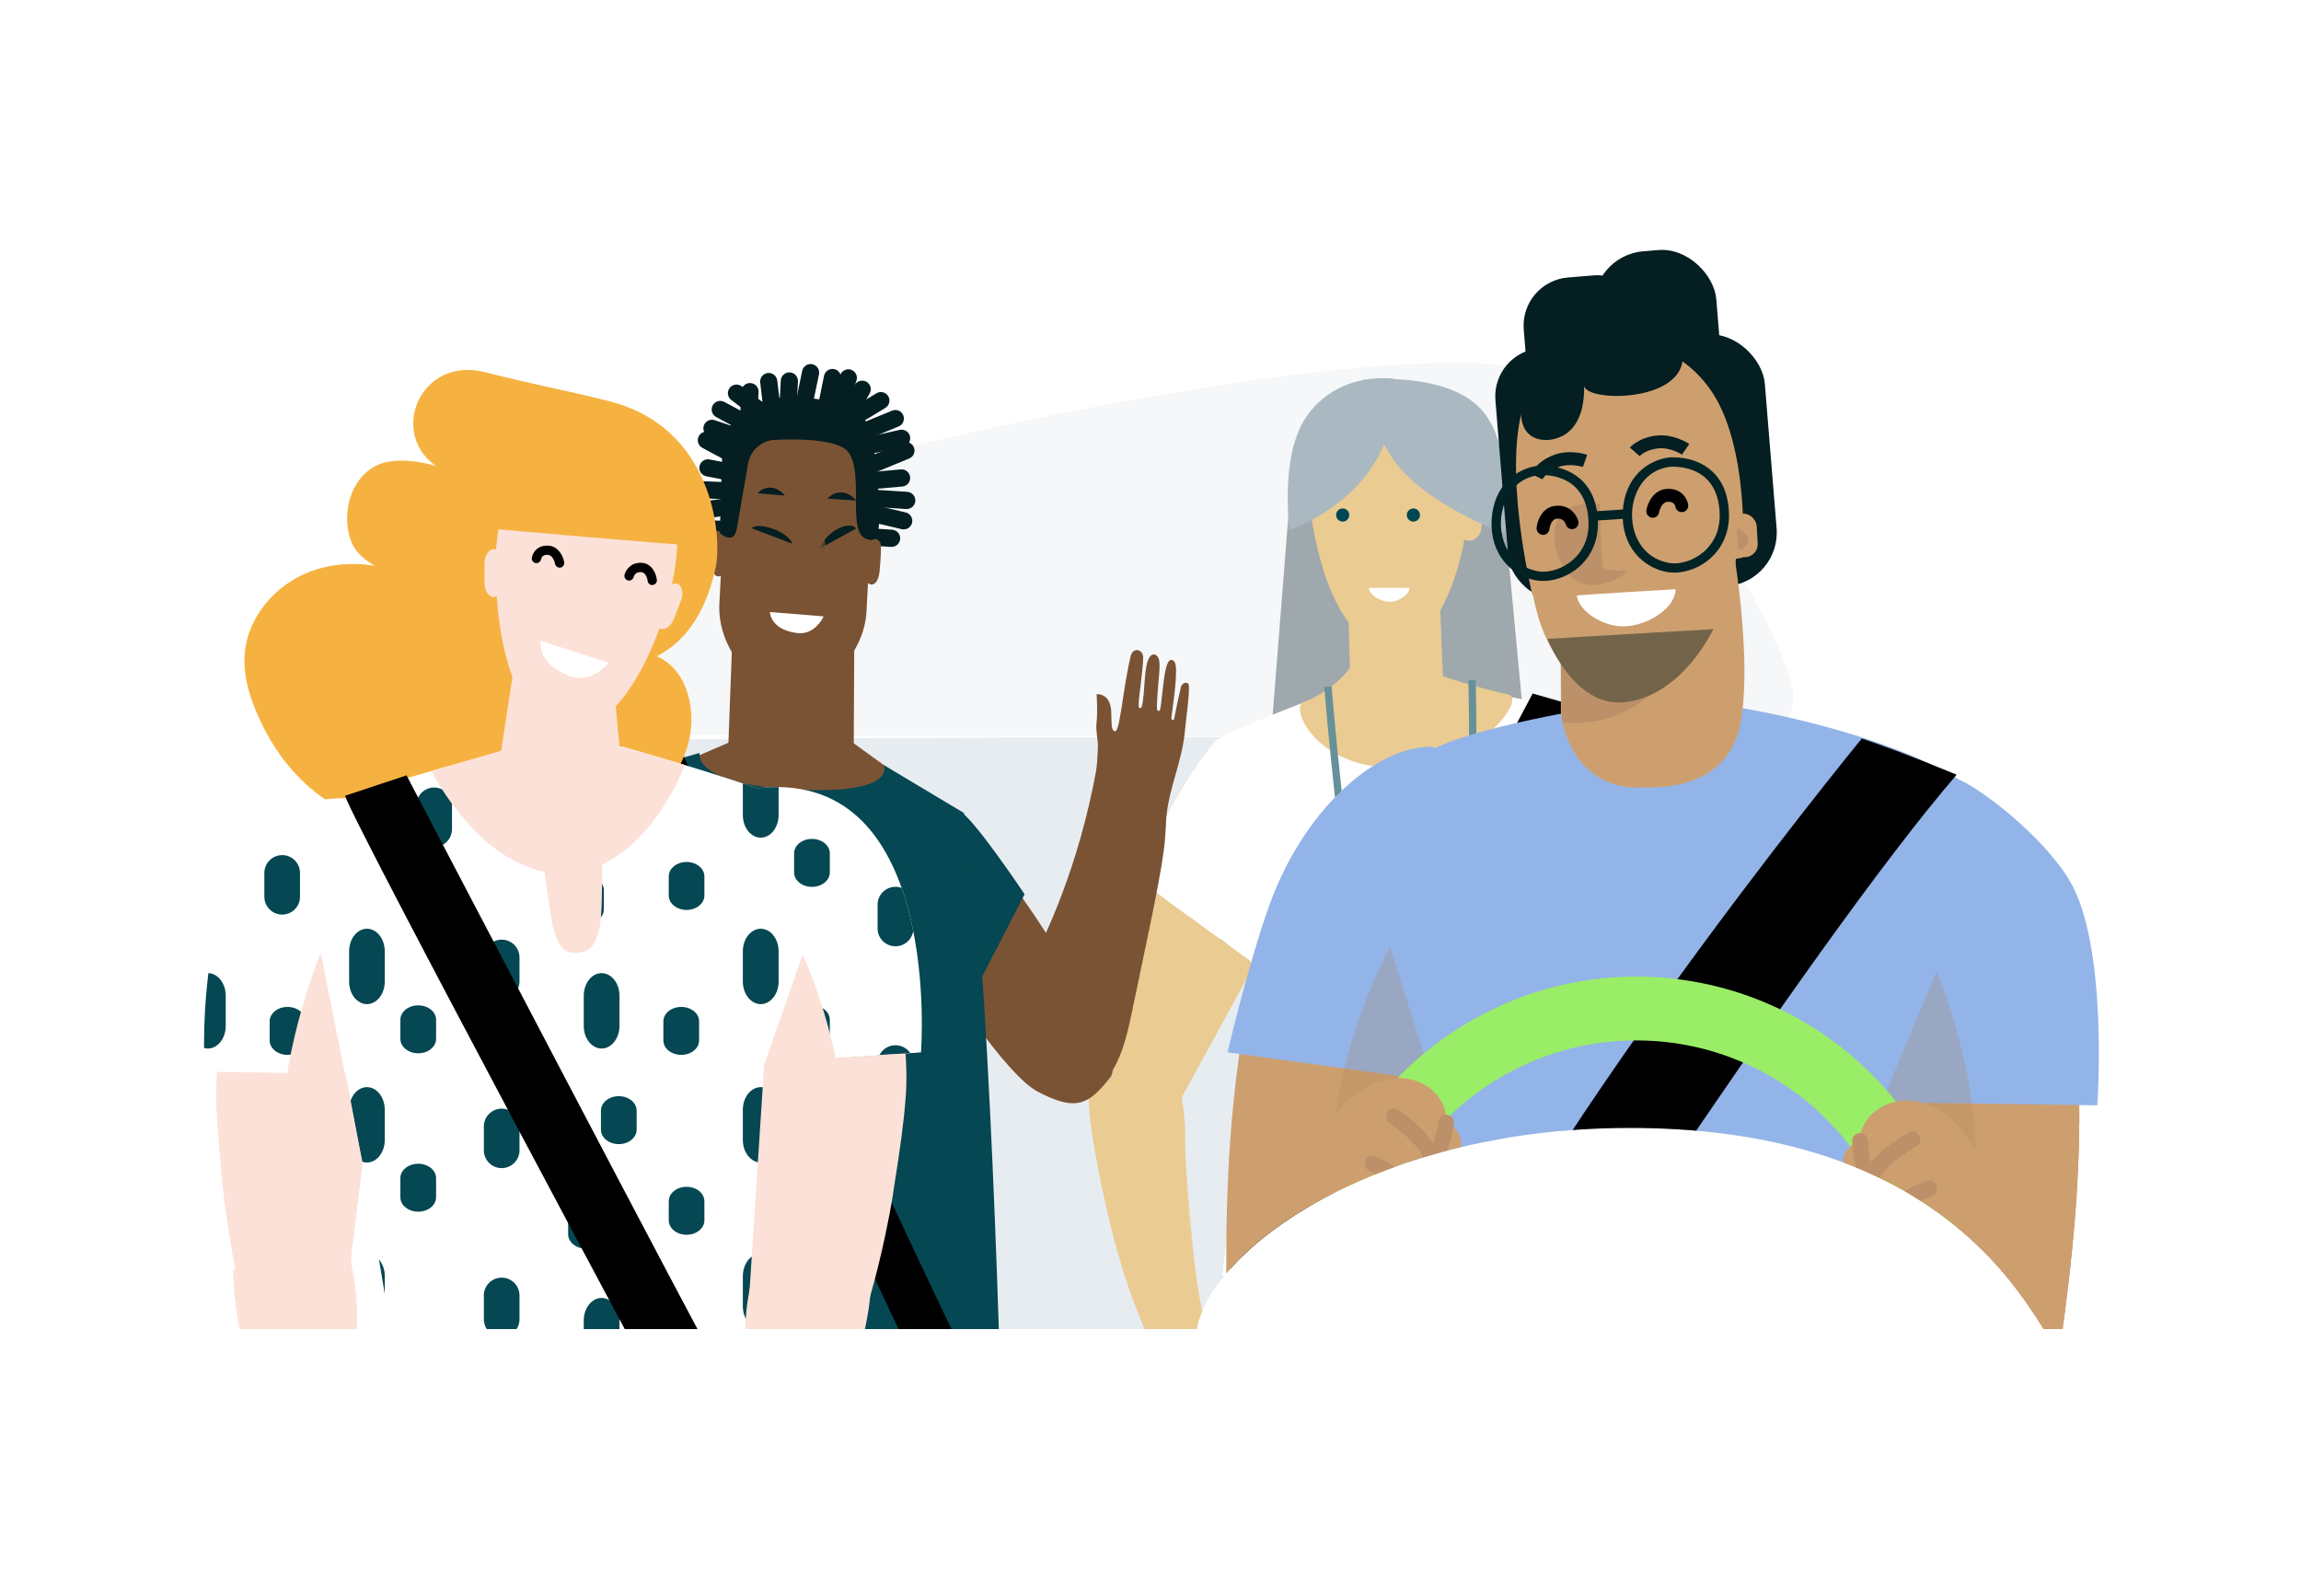 <?xml version="1.0" encoding="UTF-8"?>
<svg xmlns="http://www.w3.org/2000/svg" xmlns:xlink="http://www.w3.org/1999/xlink" viewBox="0 0 395 274">
  <defs>
    <style>
      .cls-1, .cls-2 {
        fill: none;
      }

      .cls-3 {
        opacity: .1;
      }

      .cls-3, .cls-4 {
        fill: #96abc0;
      }

      .cls-5 {
        fill: url(#Confettis_5);
      }

      .cls-6 {
        clip-path: url(#clippath);
      }

      .cls-7, .cls-8 {
        fill: #004753;
      }

      .cls-9 {
        fill: #022326;
      }

      .cls-10 {
        fill: #041e21;
      }

      .cls-11 {
        fill: #054752;
      }

      .cls-12 {
        fill: #669198;
      }

      .cls-13, .cls-14 {
        fill: #f6b241;
      }

      .cls-15, .cls-16 {
        fill: #fce1d8;
      }

      .cls-17 {
        fill: #fff;
      }

      .cls-18, .cls-19 {
        fill: #eacb92;
      }

      .cls-20 {
        fill: #9ea8ad;
      }

      .cls-21 {
        fill: #736449;
      }

      .cls-22, .cls-23, .cls-24 {
        fill: #af865e;
      }

      .cls-25 {
        fill: #bc9068;
      }

      .cls-26 {
        fill: #aab8c1;
      }

      .cls-27 {
        fill: #cd9f6f;
      }

      .cls-28 {
        fill: #162d38;
      }

      .cls-29 {
        fill: #9aed66;
      }

      .cls-30 {
        fill: #93b4e8;
      }

      .cls-31 {
        fill: #7a5334;
      }

      .cls-32 {
        fill: #547b7f;
      }

      .cls-2 {
        stroke: #669198;
        stroke-miterlimit: 10;
        stroke-width: 1.26px;
      }

      .cls-16, .cls-14, .cls-33, .cls-23, .cls-24, .cls-19, .cls-8, .cls-34, .cls-35, .cls-36 {
        mix-blend-mode: multiply;
      }

      .cls-37 {
        clip-path: url(#clippath-1);
      }

      .cls-38 {
        clip-path: url(#clippath-4);
      }

      .cls-39 {
        clip-path: url(#clippath-3);
      }

      .cls-40 {
        clip-path: url(#clippath-2);
      }

      .cls-41 {
        clip-path: url(#clippath-7);
      }

      .cls-42 {
        clip-path: url(#clippath-8);
      }

      .cls-43 {
        clip-path: url(#clippath-6);
      }

      .cls-44 {
        clip-path: url(#clippath-5);
      }

      .cls-45 {
        clip-path: url(#clippath-9);
      }

      .cls-23 {
        opacity: .27;
      }

      .cls-24 {
        opacity: .4;
      }

      .cls-19, .cls-36 {
        opacity: .67;
      }

      .cls-8 {
        opacity: .5;
      }

      .cls-46 {
        fill: #7d3561;
      }

      .cls-46, .cls-47, .cls-34 {
        opacity: .2;
      }

      .cls-47 {
        fill: #8f405f;
      }

      .cls-48 {
        opacity: .3;
      }

      .cls-49 {
        opacity: .23;
      }

      .cls-50 {
        isolation: isolate;
      }

      .cls-35 {
        opacity: .65;
      }
    </style>
    <clipPath id="clippath">
      <path class="cls-1" d="m32.74,32.45v195.7h172.7c2.76-14.43,32.67-35.73,78.23-34.48,45.83,1.27,61.04,24.81,67.16,34.48l11.43-.18V32.45H32.74Z"/>
    </clipPath>
    <clipPath id="clippath-1">
      <path class="cls-1" d="m211.23,232.34c-2.44-12.91,1.34-27.81,1.88-29.53,0,0,75.39,2.51,74.13,23.25-.06,1.03-4.31,19.51-8.17,20.73-10.09,3.19-51.29,2.52-51.3,2.51-7.75-.62-14.87-8.06-16.55-16.96Z"/>
    </clipPath>
    <pattern id="Confettis_5" data-name="Confettis 5" x="0" y="0" width="50.86" height="47.05" patternTransform="translate(-2157.44 -1660.13) scale(.82)" patternUnits="userSpaceOnUse" viewBox="0 0 50.86 47.05">
      <g>
        <rect class="cls-1" width="50.86" height="47.05"/>
        <rect class="cls-17" x="50.84" y="46.81" width="50.9" height="47.52"/>
        <rect class="cls-17" x="-.02" y="46.81" width="50.9" height="47.52"/>
        <rect class="cls-17" x="-50.88" y="46.81" width="50.9" height="47.52"/>
        <rect class="cls-17" x="50.84" y="-.23" width="50.9" height="47.52"/>
        <g>
          <rect class="cls-17" x="-.02" y="-.23" width="50.9" height="47.52"/>
          <g>
            <polygon class="cls-11" points="12.91 4.84 11.11 4.84 11.09 .19 12.9 .19 12.91 4.84"/>
            <polygon class="cls-11" points="20.4 6.97 18.93 8.02 16.24 4.2 17.72 3.16 20.4 6.97"/>
            <polygon class="cls-11" points="13.66 14.59 13.32 12.82 17.88 11.92 18.23 13.69 13.66 14.59"/>
            <polygon class="cls-11" points="22.65 13.39 21.27 12.22 24.27 8.66 25.64 9.82 22.65 13.39"/>
            <polygon class="cls-11" points="26.99 19.85 25.2 19.68 25.6 15.05 27.4 15.21 26.99 19.85"/>
            <polygon class="cls-11" points="16.94 21.31 17.81 19.74 21.89 22 21 23.58 16.94 21.31"/>
          </g>
          <g>
            <polygon class="cls-11" points="4.17 7 2.69 8.03 .01 4.22 1.49 3.19 4.17 7"/>
            <polygon class="cls-11" points="6.42 13.41 5.04 12.25 8.04 8.68 9.43 9.85 6.42 13.41"/>
            <polygon class="cls-11" points="10.76 19.87 8.97 19.71 9.38 15.07 11.18 15.23 10.76 19.87"/>
            <polygon class="cls-11" points=".71 21.34 1.58 19.77 5.65 22.02 4.78 23.6 .71 21.34"/>
          </g>
          <g>
            <polygon class="cls-11" points="29.74 4.82 27.93 4.82 27.93 .17 29.73 .16 29.74 4.82"/>
            <polygon class="cls-11" points="37.22 6.95 35.74 7.99 33.07 4.17 34.54 3.14 37.22 6.95"/>
            <polygon class="cls-11" points="30.49 14.57 30.14 12.8 34.71 11.89 35.06 13.66 30.49 14.57"/>
            <polygon class="cls-11" points="39.48 13.37 38.1 12.2 41.09 8.64 42.48 9.8 39.48 13.37"/>
            <polygon class="cls-11" points="43.82 19.82 42.02 19.67 42.43 15.02 44.22 15.18 43.82 19.82"/>
            <polygon class="cls-11" points="33.76 21.29 34.64 19.71 38.71 21.98 37.83 23.55 33.76 21.29"/>
          </g>
          <g>
            <polygon class="cls-11" points="45.51 4.8 43.71 4.8 43.7 .14 45.5 .14 45.51 4.8"/>
            <polygon class="cls-11" points="46.27 14.54 45.92 12.77 50.49 11.87 50.84 13.65 46.27 14.54"/>
          </g>
          <g>
            <polygon class="cls-11" points="12.95 28.43 11.14 28.44 11.13 23.78 12.94 23.78 12.95 28.43"/>
            <polygon class="cls-11" points="20.43 30.56 18.96 31.6 16.28 27.79 17.75 26.75 20.43 30.56"/>
            <polygon class="cls-11" points="13.7 38.18 13.35 36.4 17.92 35.5 18.27 37.27 13.7 38.18"/>
            <polygon class="cls-11" points="22.68 36.97 21.3 35.81 24.31 32.25 25.68 33.41 22.68 36.97"/>
            <polygon class="cls-11" points="27.03 43.44 25.23 43.27 25.64 38.64 27.44 38.8 27.03 43.44"/>
            <polygon class="cls-11" points="16.97 44.91 17.84 43.33 21.91 45.59 21.05 47.16 16.97 44.91"/>
          </g>
          <g>
            <polygon class="cls-11" points="4.2 30.58 2.73 31.62 .04 27.82 1.53 26.78 4.2 30.58"/>
            <polygon class="cls-11" points="6.46 37 5.08 35.83 8.08 32.27 9.46 33.44 6.46 37"/>
            <polygon class="cls-11" points="10.8 43.46 9 43.3 9.41 38.66 11.21 38.82 10.8 43.46"/>
            <polygon class="cls-11" points=".74 44.93 1.62 43.35 5.69 45.62 4.81 47.19 .74 44.93"/>
          </g>
          <g>
            <polygon class="cls-11" points="29.77 28.41 27.97 28.41 27.96 23.75 29.77 23.75 29.77 28.41"/>
            <polygon class="cls-11" points="37.26 30.54 35.79 31.58 33.1 27.77 34.58 26.73 37.26 30.54"/>
            <polygon class="cls-11" points="30.53 38.15 30.18 36.39 34.75 35.48 35.1 37.25 30.53 38.15"/>
            <polygon class="cls-11" points="39.51 36.95 38.13 35.79 41.13 32.23 42.51 33.39 39.51 36.95"/>
            <polygon class="cls-11" points="43.85 43.41 42.06 43.25 42.47 38.61 44.27 38.77 43.85 43.41"/>
            <polygon class="cls-11" points="33.79 44.88 34.67 43.31 38.74 45.56 37.87 47.14 33.79 44.88"/>
          </g>
          <g>
            <polygon class="cls-11" points="45.54 28.39 43.75 28.39 43.74 23.73 45.54 23.73 45.54 28.39"/>
            <polygon class="cls-11" points="46.31 38.13 45.95 36.36 50.53 35.46 50.87 37.23 46.31 38.13"/>
          </g>
        </g>
        <g>
          <rect class="cls-17" x="-50.88" y="-.23" width="50.9" height="47.52"/>
          <polygon class="cls-11" points="-4.55 38.13 -4.91 36.36 -.33 35.46 .01 37.23 -4.55 38.13"/>
        </g>
        <rect class="cls-17" x="50.84" y="-47.28" width="50.9" height="47.52"/>
        <g>
          <rect class="cls-17" x="-.02" y="-47.28" width="50.9" height="47.52"/>
          <polygon class="cls-11" points="16.97 -2.13 17.84 -3.72 21.91 -1.46 21.05 .12 16.97 -2.13"/>
          <polygon class="cls-11" points=".74 -2.12 1.62 -3.69 5.69 -1.43 4.81 .14 .74 -2.12"/>
          <polygon class="cls-11" points="33.79 -2.16 34.67 -3.74 38.74 -1.48 37.87 .1 33.79 -2.16"/>
        </g>
        <rect class="cls-17" x="-50.88" y="-47.28" width="50.9" height="47.52"/>
      </g>
    </pattern>
    <clipPath id="clippath-2">
      <path class="cls-1" d="m264.05,245.3c.27-2.17.58-4.17-.26-10.76-.07-.68-.19-1.36-.38-2.04-1.78-6.27-8.3-9.92-14.57-8.14-5.69,1.61-8.48,6.54-9.97,16.15s-1.87,26.78,1.08,35.54c4.09,12.14,10.21,49.99,10.23,51.16l9.06-.73s4.29-76.93,4.81-81.18Z"/>
    </clipPath>
    <clipPath id="clippath-3">
      <rect class="cls-1" x="124.09" y="108.4" width="24.03" height="21.53" transform="translate(10.03 248.9) rotate(-87.02)"/>
    </clipPath>
    <clipPath id="clippath-4">
      <rect class="cls-1" x="130.22" y="92.38" width="16.77" height="6.9" transform="translate(35.7 229.27) rotate(-87.02)"/>
    </clipPath>
    <clipPath id="clippath-5">
      <rect class="cls-1" x="122.2" y="94.31" width="2.82" height="1.29" transform="translate(22.36 213.46) rotate(-87.02)"/>
    </clipPath>
    <clipPath id="clippath-6">
      <rect class="cls-1" x="147.96" y="95.63" width="3.78" height="1.23" transform="translate(45.96 240.9) rotate(-87.02)"/>
    </clipPath>
    <clipPath id="clippath-7">
      <rect class="cls-1" x="135.94" y="111.42" width="1.16" height="4.16" transform="translate(16.09 243.95) rotate(-87.02)"/>
    </clipPath>
    <clipPath id="clippath-8">
      <path class="cls-1" d="m35.14,183.96l24.19.4s2.51,13.1,5.04,27.76c2.07,11.98,4.17,25.69,4.73,28.35l28.94-.32h.73s0-.01,0-.01l29.66-1.51c1.2-7.44,2.48-35.86,4.85-56.19l24.82-1.79s3.81-48.25-27.33-45.42c-.18.02-.34.08-.5.19-9.93-3.44-23.39-7.25-23.39-7.25,0,0-5.91-.53-10.58-.39-2.35.04-8.9.88-8.9.88,0,0-.4.11-1.12.3-4.05,1.07-18.1,4.85-27.12,8.08-27.27-.58-24.01,46.93-24.01,46.93Z"/>
    </clipPath>
    <clipPath id="clippath-9">
      <path class="cls-1" d="m32.74-322.32V-126.61h172.7c2.76-14.43,32.67-35.73,78.23-34.48,45.83,1.27,61.04,24.81,67.16,34.48l11.43-.18v-195.52H32.74Z"/>
    </clipPath>
  </defs>
  <g class="cls-50">
    <g id="Layer_4" data-name="Layer 4">
      <g class="cls-6">
        <g>
          <g>
            <path class="cls-3" d="m107.94,126.19c-4.14,0-7.37-3.61-6.9-7.72,1.15-9.96,6.39-26.87,28.05-34.16,33.72-11.34,115.04-26.94,133.85-20.53,15.78,5.38,40.57,36.59,44.76,54.34,1.02,4.34-2.35,8.47-6.81,8.46l-192.96-.4Z"/>
            <g class="cls-49">
              <path class="cls-4" d="m336.5,146.47c-.62-8.17-8.1-18.14-17.63-19.33-8.26-1.03-217.45-.67-224.74.24-9.54,1.19-18.36,11.16-18.98,19.33-1.77,23.31-2.66,76.85-2.66,86.31l266.66-.24c0-9.46-.88-63.01-2.66-86.31Z"/>
            </g>
          </g>
          <g>
            <polygon class="cls-20" points="221.28 87.21 216.26 150.67 264 149.41 257.72 82.82 239.86 66.97 221.28 87.21"/>
            <g>
              <g class="cls-34">
                <path class="cls-46" d="m204.75,227.28c.52,2.61,2.06,4.98,4.61,6.18.32.84.75,1.85.85,2.07.35.73,1.17,1.71,1.48,2.64.5,1.41,1.25,2.73,1.65,3.49-1,.48-2.06.15-2.8-1.35-.62-1.11-.99-2.21-1.53-2.05-.31.14-.06,1.09.54,3.17.52,1.68,1.33,4.3,1.84,6.59.38,1.42-1.03,1.67-1.5.78-.8-1.58-1.87-5.54-2.32-6.21-.15-.25-.39-.09-.38.11.28,1.96,3,6.46,1.46,7.02-.22.02-.41-.02-.6-.14-.27-.19-.51-.58-.79-1.21-.05-.17-.13-.33-.19-.49-.69-1.78-1.33-3.56-1.79-4.45-.09-.25-.38-.33-.44-.1-.09.13.34,1.25.77,2.52.63,1.79,1.36,3.96.74,4.2-.63.26-1.08-.66-1.59-1.9-.89-2.11-1.69-5.08-1.84-5.18-.15-.06-.39-.05-.3.18.19.77.7,2.78,1,4.16.14.71-.48,1.13-.82.79-.7-1.27-1.51-3.98-2.22-5.9-1.3-3.56-1.33-7.38-2.49-10.75-.19-.63-.4-1.06-.71-1.8,2.47-.46,4.96-1.3,7.36-2.36Z"/>
              </g>
              <path class="cls-12" d="m211.23,232.34c-2.44-12.91,1.34-27.81,1.88-29.53,0,0,51.69,5.21,54.03,7.54,5.03-.63,23.87-3.77,22.62,16.96-.06,1.03-6.82,18.25-10.68,19.48-10.09,3.19-51.29,2.52-51.3,2.51-7.75-.62-14.87-8.06-16.55-16.96Z"/>
              <g class="cls-37">
                <path class="cls-32" d="m205.83,221.34c6.03,11.63,6.03,17.28,20.48,17.28s5.65-14.45,25.76-14.45c16.35,0,15.71,25.13,15.71,25.13l-57.24.81-4.7-28.77Z"/>
              </g>
              <path class="cls-8" d="m257.65,165.7l-28.92,1.1c-4.26.11-6.79-1.43-9.65-4-.33-.29-2.38,22.44,50.32,13.35.28-.05,2.7-19.84,2.7-19.84,0,0-2.54,9.44-14.45,9.39Z"/>
              <path class="cls-18" d="m258.98,140.62l27.01,36.44c.05.04,10.47-5.74,11.23-6.1.04-.1-2.06-5.13-5.58-12.01-.02,0-.02-.04-.04-.05-5.53-10.79-10.58-22.85-20.07-30.84-.88-.78-9.89,10.39-12.57,12.57Z"/>
              <g>
                <path class="cls-18" d="m226.22,145.58l-24.52,44.95s-13.88-5.02-14.7-5.25c-.06-.1,1.13-5.41,3.4-12.8.01,0,0-.04.03-.05,3.56-11.59,9.71-28.2,17.65-37.73.73-.93,15.12,9.2,18.13,10.88Z"/>
                <path class="cls-22" d="m221.24,131.07c-5.3-2.4-11.55-.05-13.95,5.26-2.4,5.3-.05,11.55,5.26,13.95,5.3,2.4,11.55.05,13.95-5.26,2.4-5.31.05-11.56-5.26-13.95Z"/>
                <path class="cls-18" d="m193.18,179.67c-4.24.81-7.03,4.9-6.23,9.14.8,4.24,4.89,7.02,9.13,6.21,4.25-.81,7.04-4.9,6.23-9.14-.8-4.24-4.89-7.02-9.14-6.22Z"/>
                <path class="cls-18" d="m187.59,195.42c2.74,16.46,6.18,26.12,7.78,29.99.52,1.38.81,1.87,1.07,2.72,1.16,3.36,1.2,7.19,2.49,10.75.71,1.92,1.52,4.63,2.22,5.9.34.34.97-.08.82-.79-.31-1.38-.81-3.39-1-4.16-.08-.23.16-.24.3-.18.14.11.95,3.07,1.84,5.18.51,1.25.96,2.16,1.59,1.9.62-.24-.11-2.41-.74-4.2-.43-1.27-.86-2.39-.77-2.52.06-.23.35-.16.44.1.46.89,1.1,2.68,1.79,4.45.07.17.14.33.19.49.29.64.52,1.03.79,1.21.19.12.37.15.6.14,1.54-.56-1.18-5.07-1.46-7.02-.02-.2.23-.36.38-.11.45.67,1.52,4.63,2.32,6.21.47.89,1.88.64,1.5-.78-.51-2.29-1.33-4.91-1.84-6.59-.6-2.08-.86-3.02-.54-3.17.54-.17.92.94,1.53,2.05.74,1.5,1.79,1.83,2.8,1.35-.41-.76-1.15-2.08-1.65-3.49-.31-.92-1.13-1.91-1.48-2.64-.15-.31-1.01-2.37-1.19-3.03-3.48-12.73-4.03-31.45-3.96-34.45.1-4.46-1.08-8.62-1.08-8.62l-15.47,2.05c.08,1.98.14,3.61.74,7.26Z"/>
              </g>
              <path class="cls-19" d="m203.39,192.58c.08,1.17.03,4.22.12,6.07.12,2.32,1.57,20.72,2.84,27.74-3.29-5.97-10.38-23.82-8.04-38.21.03-.18-.03.16,0,0,.13-.81.07-.55.24-1.35,4.19-19.39,16.95-38.72,16.95-38.72l.78,15.78-13.67,24.35.78,4.34Z"/>
              <path class="cls-5" d="m279.84,132.75c-3.87-5.72-7.35-8.87-8.36-9.27-.01-.02-.03-.04-.04-.05-4.85-2.7-23.78-6.42-23.78-6.42,0,0-5.08-.39-6.89-.33l.04.89c-2.26-.03-8.59-.16-8.59-.16,0,0-18.74,6.88-23.52,9.71,0,0,0,0,0,0,0,0-9.01,10.64-12.86,24.21l18.84,13.62c3.06,16.93-5.32,42.86-5.32,64.23,69.74-32.04,76.65-14.45,76.65-14.45-8.8-18.85-19.48-30.16-13.67-54.87l16.81-9.84s-4.4-10.05-9.29-17.29Z"/>
              <path class="cls-17" d="m279.84,132.75c-3.87-5.72-7.35-8.87-8.36-9.27-.01-.02-.03-.04-.04-.05-4.85-2.7-23.78-6.42-23.78-6.42,0,0-5.08-.39-6.89-.33l.04.89c-2.26-.03-8.59-.16-8.59-.16,0,0-18.74,6.88-23.52,9.71,0,0,0,0,0,0,0,0-9.01,10.64-12.86,24.21l18.84,13.62c3.06,16.93-5.32,42.86-5.32,64.23,69.74-32.04,76.65-14.45,76.65-14.45-8.8-18.85-19.48-30.16-13.67-54.87l16.81-9.84s-4.4-10.05-9.29-17.29Z"/>
              <path class="cls-18" d="m247.12,102.53l-15.75.4.36,11.45c.02.88-4.15,4.87-7.92,6.12-2.46.82,1.88,11.31,15.71,11.31s22.6-11.87,19.48-12.57c-5.65-1.26-11.31-3.14-11.31-3.14l-.55-13.58Z"/>
              <path d="m270.6,121.2l-7.5-2.15s-50.17,94.8-51.68,96.97c-.32.46-1.3,13.74-1.3,13.74l6.35-.96s52.81-103.19,54.12-107.6Z"/>
              <path class="cls-2" d="m227.96,117.87s6.07,76.68,15.94,75.52c10.68-1.26,8.8-76.65,8.8-76.65"/>
              <path class="cls-19" d="m231.72,103.87c.34.1,3.33,13.97,15.96,12.39l-.59-13.56-15.38,1.18Z"/>
              <g>
                <path class="cls-12" d="m291.81,263.3c.21-13.25-2.05-39.13-2.05-39.13l-25.95,1.27s.36,8.74,7.23,42.05c3.93,19.04,8.51,42.2,11.36,50.57l9.94-1.87c-1.65-17.49-.87-31.52-.53-52.88Z"/>
                <path class="cls-12" d="m289.73,224.12c-.37,7.23-6.41,12.76-13.46,12.39-7.06-.38-12.49-6.54-12.12-13.77.38-7.22,6.41-12.77,13.46-12.39,7.06.38,12.48,6.54,12.11,13.76Z"/>
              </g>
              <rect class="cls-29" x="226.31" y="142.5" width="14.88" height="27.59" rx="1.26" ry="1.26"/>
              <g>
                <path class="cls-12" d="m264.05,245.3c.58-6.05-.72-9.98-1.3-12.96-1.26-6.4-7.63-9.76-13.9-7.98-5.69,1.61-8.48,6.54-9.97,16.15s-1.87,26.78,1.08,35.54c4.09,12.14,10.21,49.99,10.23,51.16l9.06-.73s4.4-76.92,4.81-81.18Z"/>
                <g class="cls-40">
                  <path class="cls-32" d="m242.01,229.2c-.63.63,4.4-5.65,14.45-1.26,8.38,3.67,7.54,27.64,7.54,27.64l10.05-10.05,3.14-24.5-23.25-2.51-13.82,1.88,1.88,8.8Z"/>
                </g>
              </g>
              <path class="cls-18" d="m295.09,167.51c3.21,2.88,3.49,7.82.61,11.03-2.88,3.21-7.82,3.49-11.03.61-3.22-2.88-3.49-7.81-.61-11.03,2.88-3.22,7.82-3.49,11.04-.61Z"/>
              <path class="cls-18" d="m290.11,165.07s-4.14-1.26-8.6-1.23c6.67-.04-14.92,1.12-34.38-4.54-.66-.19-2.7-1.09-3.01-1.24-.72-.36-1.7-1.2-2.61-1.52-1.4-.53-2.71-1.29-3.46-1.72-.49.99-.18,2.05,1.31,2.82,1.1.63,2.2,1.03,2.03,1.56-.15.31-1.09.04-3.16-.6-1.68-.54-4.28-1.41-6.56-1.95-1.42-.41-1.69,1-.81,1.48,1.57.82,5.51,1.97,6.17,2.43.25.15.08.39-.11.37-1.95-.31-6.42-3.11-7-1.58-.02.22,0,.41.13.6.18.27.57.52,1.2.81.16.06.33.14.49.21,1.76.72,3.54,1.39,4.43,1.86.25.1.32.38.09.44-.13.09-1.25-.36-2.51-.81-1.79-.66-3.94-1.42-4.19-.8-.27.62.63,1.09,1.88,1.62,2.1.92,5.04,1.77,5.15,1.92.06.15.04.39-.18.3-.77-.21-2.77-.75-4.14-1.08-.7-.16-1.13.46-.8.81,1.26.73,3.96,1.58,5.87,2.32,3.54,1.36,7.36,1.45,10.71,2.67.84.28,1.33.57,2.7,1.12,3.84,1.67,13.44,5.26,29.86,8.28,3.64.67,5.95,1.09,7.92,1.2"/>
            </g>
            <g>
              <path class="cls-18" d="m225,88.12c1.76,11.8,6.15,22.86,13.85,23.02,7.06.14,12.08-11.47,13.23-23.35,1.49-15.35-5.23-20.13-13.75-20.13-8.53,0-15.43,6.35-13.32,20.46Z"/>
              <path class="cls-18" d="m252.1,86.04s1.4-1.27,2.17.39c.2.43.23,1.14.08,3.88-.14,2.45-2.31,3.04-3.28,2.06-.03-.03,1.04-6.32,1.04-6.32Z"/>
              <g class="cls-33">
                <circle class="cls-7" cx="242.63" cy="88.41" r="1.13"/>
              </g>
              <g class="cls-33">
                <circle class="cls-7" cx="230.49" cy="88.41" r="1.13"/>
              </g>
              <g class="cls-36">
                <path class="cls-18" d="m234.46,96.54c2.51,1.88,4.43.02,4.43.02l-2.96-1.27c.05-.25.37-7.93.41-7.87l-1.87,9.12Z"/>
              </g>
              <path class="cls-19" d="m251.7,87.82s.04.09.09.07.07-.07.1-.11c.16-.21.52-.17.7.02s.24.47.3.73c.09.48.19.99.02,1.46-.16.46-.68.84-1.14.66"/>
              <path class="cls-17" d="m241.96,100.91c-1.03-.03-6.98,0-6.98,0,.13,1.27,1.91,2.34,3.58,2.39,1.56.05,3.36-1.24,3.4-2.39Z"/>
              <path class="cls-26" d="m221.28,90.98s9.2-2.97,14.36-11.01c5.15-8.04,3.83-14.92,3.83-14.92,0,0-9.05-1.56-14.78,5.88-4.8,6.25-3.5,17.6-3.41,20.05Z"/>
              <path class="cls-26" d="m258.35,91.61s-14.32-5.15-19.48-13.19c-5.15-8.04-5.03-13.19-5.03-13.19,0,0,15.23-1.74,20.99,5.71,4.82,6.23,3.6,18.22,3.51,20.68Z"/>
            </g>
          </g>
          <g>
            <path class="cls-31" d="m172.87,177.04s2.13-7.72,4.74-12.86c1.76-3.45,7.51-15.16,10.57-31.94.16-.88.3-3.75.3-4.21,0-1.04-.4-2.65-.25-3.89.2-1.93.07-3.88.02-4.99,1.43,0,2.48.98,2.51,3.14.09,1.64-.09,3.14.63,3.24.44.01.68-1.23,1.14-3.99.34-2.25.84-5.76,1.52-8.72.35-1.87,2.13-1.37,2.19-.07.04,2.28-.91,7.5-.76,8.53.03.38.4.31.5.08.76-2.44.11-9.21,2.22-9.01.27.1.47.25.61.5.21.37.27.95.24,1.85-.02.22-.03.46-.04.69-.19,2.46-.45,4.9-.39,6.2-.04.35.25.59.45.36.17-.09.3-1.65.5-3.36.27-2.44.63-5.38,1.49-5.31.88.05.89,1.36.79,3.11-.14,2.96-.86,6.85-.75,7.06.13.16.42.27.45-.03.2-1.01.73-3.63,1.15-5.41.22-.9,1.19-1.04,1.39-.45.11,1.87-.46,5.49-.7,8.12-.48,4.88-2.57,9.35-3.09,13.92-.16,1.13-.1,1.87-.26,3.76-.29,5.4-3.15,17.81-5.84,30.91-.97,4.69-1.92,7.46-3.49,9.96"/>
            <path class="cls-31" d="m156.24,155.12c5.34,14.02,16.99,29.7,21.87,32.26,6.58,3.45,8.74,2.34,12.49-2.45s-18.69-36.94-23.11-41.23c-3.81-3.7-12.88,7.17-11.25,11.43Z"/>
            <path class="cls-11" d="m164.71,139.3c-9.74-2.07-16.61,12.85-10.49,22.25,6.98,10.72,10.31,13.98,10.31,13.98l11.36-22.02s-9.24-13.8-11.19-14.21Z"/>
            <g>
              <g>
                <g>
                  <path class="cls-10" d="m132.82,72.68h0c-.81.1-1.54-.49-1.64-1.29l-.68-5.72c-.09-.81.49-1.54,1.29-1.64.81-.1,1.54.49,1.64,1.29l.68,5.72c.1.81-.49,1.54-1.29,1.64"/>
                  <path class="cls-10" d="m128.37,74.45h0c-.81-.04-1.44-.74-1.4-1.55l.3-5.75c.04-.81.74-1.44,1.55-1.4s1.44.74,1.4,1.55l-.3,5.75c-.04.81-.74,1.44-1.55,1.4"/>
                  <path class="cls-10" d="m137.68,71.04h0c-.79-.17-1.31-.95-1.14-1.74l1.17-5.64c.17-.79.95-1.31,1.74-1.14.79.17,1.31.95,1.14,1.74l-1.17,5.64c-.16.79-.95,1.31-1.74,1.14"/>
                  <path class="cls-10" d="m135.13,72.62h0c-.81-.04-1.44-.74-1.4-1.55l.3-5.75c.04-.81.74-1.44,1.55-1.4s1.44.74,1.4,1.55l-.3,5.75c-.04.81-.74,1.44-1.55,1.4"/>
                  <path class="cls-10" d="m143.24,71.7h0c-.77-.27-1.17-1.11-.9-1.88l1.9-5.44c.27-.77,1.11-1.17,1.88-.9s1.17,1.11.9,1.88l-1.9,5.44c-.27.77-1.11,1.17-1.88.9"/>
                  <path class="cls-10" d="m141.46,71.89h0c-.79-.16-1.31-.95-1.15-1.74l1.15-5.64c.16-.79.95-1.31,1.74-1.15.79.16,1.31.95,1.15,1.74l-1.15,5.64c-.16.79-.95,1.31-1.74,1.15"/>
                  <path class="cls-10" d="m144.5,73.14h0c-.71-.39-.97-1.29-.57-2l2.79-5.04c.39-.71,1.29-.97,2-.58.71.39.97,1.3.58,2l-2.79,5.04c-.39.71-1.29.97-2,.57"/>
                  <path class="cls-10" d="m127.57,86.66h0c.1.8-.47,1.55-1.27,1.65l-5.71.74c-.8.1-1.55-.47-1.65-1.27-.1-.8.47-1.55,1.27-1.65l5.71-.74c.8-.1,1.55.47,1.65,1.27"/>
                  <path class="cls-10" d="m129.38,91.09h0c-.03.81-.72,1.45-1.53,1.41l-5.75-.23c-.81-.03-1.45-.72-1.41-1.53.03-.81.72-1.45,1.53-1.41l5.75.23c.81.03,1.45.72,1.41,1.53"/>
                  <path class="cls-10" d="m128.62,81.7h0c-.16.8-.93,1.32-1.73,1.16l-5.65-1.1c-.8-.16-1.32-.93-1.16-1.73.16-.8.93-1.32,1.73-1.16l5.65,1.1c.8.16,1.32.93,1.16,1.73"/>
                  <path class="cls-10" d="m127.47,84.35h0c-.03.81-.72,1.45-1.53,1.41l-5.75-.23c-.81-.03-1.45-.72-1.41-1.53.03-.81.72-1.45,1.53-1.41l5.75.23c.81.03,1.45.72,1.41,1.53"/>
                  <path class="cls-10" d="m129.08,75.84h0c-.26.77-1.1,1.19-1.87.93l-5.46-1.84c-.77-.26-1.19-1.1-.93-1.87.26-.77,1.1-1.19,1.87-.93l5.46,1.84c.77.26,1.19,1.1.93,1.87"/>
                  <path class="cls-10" d="m127.63,79h0c-.38.71-1.28.98-2,.6l-5.07-2.73c-.71-.38-.98-1.28-.6-2s1.28-.98,2-.6l5.07,2.73c.71.38.98,1.28.6,2"/>
                  <path class="cls-10" d="m132.2,71.85h0c-.49.65-1.42.78-2.07.29l-4.59-3.47c-.65-.49-.78-1.42-.29-2.07.49-.65,1.42-.78,2.07-.29l4.59,3.47c.65.49.78,1.42.29,2.07"/>
                  <path class="cls-10" d="m130.01,73.72h0c-.38.71-1.28.98-2,.6l-5.07-2.73c-.71-.38-.98-1.28-.6-2,.38-.71,1.28-.98,2-.6l5.07,2.73c.71.38.98,1.28.6,2"/>
                  <path class="cls-10" d="m148.1,87.73h0c-.19.79.3,1.59,1.09,1.78l5.6,1.33c.79.19,1.59-.3,1.78-1.09.19-.79-.3-1.59-1.09-1.78l-5.6-1.33c-.79-.19-1.59.3-1.78,1.09"/>
                  <path class="cls-10" d="m145.83,91.94h0c-.05.81.57,1.51,1.38,1.57l5.75.37c.81.05,1.51-.57,1.57-1.38.05-.81-.57-1.51-1.38-1.57l-5.75-.37c-.81-.05-1.51.57-1.57,1.38"/>
                  <path class="cls-10" d="m147.56,82.69h0c.07.81.79,1.41,1.6,1.34l5.74-.51c.81-.07,1.41-.79,1.34-1.6-.07-.81-.79-1.41-1.6-1.34l-5.74.51c-.81.07-1.41.79-1.34,1.6"/>
                  <path class="cls-10" d="m148.43,85.44h0c-.05.81.57,1.51,1.38,1.57l5.75.37c.81.05,1.51-.57,1.57-1.38.05-.81-.57-1.51-1.38-1.57l-5.75-.37c-.81-.05-1.51.57-1.57,1.38"/>
                  <path class="cls-10" d="m147.72,76.81h0c.18.79.97,1.29,1.76,1.12l5.62-1.26c.79-.18,1.29-.97,1.12-1.76-.18-.79-.97-1.29-1.76-1.12l-5.62,1.26c-.79.18-1.29.97-1.12,1.76"/>
                  <path class="cls-10" d="m148.83,80.1h0c.31.75,1.17,1.11,1.92.8l5.33-2.19c.75-.31,1.11-1.17.8-1.92s-1.17-1.11-1.92-.8l-5.33,2.19c-.75.31-1.11,1.17-.8,1.92"/>
                  <path class="cls-10" d="m145.03,72.51h0c.42.69,1.33.92,2.02.5l4.93-2.98c.69-.42.92-1.33.5-2.02-.42-.69-1.33-.92-2.02-.5l-4.93,2.98c-.69.42-.92,1.33-.5,2.02"/>
                  <path class="cls-10" d="m147.01,74.6h0c.31.75,1.17,1.11,1.92.8l5.33-2.19c.75-.31,1.11-1.17.8-1.92-.31-.75-1.17-1.11-1.92-.8l-5.33,2.19c-.75.31-1.11,1.17-.8,1.92"/>
                  <polygon class="cls-31" points="146.68 105.13 125.89 104.8 124.48 142.76 146.45 147.39 146.68 105.13"/>
                  <path class="cls-31" d="m128.62,125.95l-16.42,7.08s-.16,18.31,22.27,19.47c22.43,1.17,25.01-15.56,25.01-15.56l-14.61-10.56-16.25-.43Z"/>
                  <g class="cls-35">
                    <g class="cls-39">
                      <path class="cls-31" d="m125.9,108.03c.49.19-.5,22.69,20.33,23.69l.32-24.04-20.65.35Z"/>
                    </g>
                  </g>
                  <path class="cls-31" d="m135.39,118.45h0c-6.95-.36-12.26-7.85-11.9-14.8l1.21-23.2c.31-5.91,5.39-10.49,11.29-10.18l3.79.2c5.9.31,10.48,5.39,10.18,11.29l-1.21,23.2c-.36,6.95-6.42,13.84-13.37,13.48"/>
                  <path class="cls-10" d="m130.05,84.68c1.14-1.3,3.19-1.43,4.69.39"/>
                  <path class="cls-10" d="m142.05,85.59c1.59-1.7,3.76-1.18,4.9.33"/>
                  <path class="cls-31" d="m125.07,92.54s-1.75-2.47-2.82-.89c-.28.41-.26,2.31-.18,4.9.05,1.7.8,2.98,1.97,2.13.03-.02,1.03-6.14,1.03-6.14"/>
                  <path class="cls-31" d="m148.23,93.84s1.89-2.37,2.86-.73c.25.42.13,2.32-.09,4.9-.14,1.7-.97,2.93-2.08,2.02-.03-.03-.69-6.19-.69-6.19"/>
                  <path class="cls-10" d="m129.06,90.69c.76-1.15,6.03.31,7,2.66"/>
                  <path class="cls-10" d="m140.74,94.15c1.38-3.33,5.25-4.78,6.22-3.42"/>
                  <g class="cls-35">
                    <g class="cls-38">
                      <path class="cls-31" d="m141.89,99c-.48,9.31-7.09,3.38-7.09,3.38l3.36.28c-.04-.26.64-15.27.61-15.21,0,0,3.63,1.64,3.12,11.55"/>
                    </g>
                  </g>
                  <path class="cls-17" d="m141.38,105.82c-.08.2-1.51,3.23-4.54,2.85-4.64-.58-4.68-3.61-4.68-3.61l9.22.75Z"/>
                  <path class="cls-10" d="m123.56,91.5s2.41,2.25,2.93-.78c.33-1.93,1.29-7.43,1.94-11.17.39-2.25,2.29-3.92,4.57-4.04,3.97-.21,10.97-.1,12.61,2.07,3.04,4.04-.88,15.49,4.13,15.04,2.51-.23.43-12.84.07-17.82-.26-3.58-6.68-7.18-15.78-6.54-7.29.51-9.97,7.04-9.97,7.04l-.49,16.2Z"/>
                  <g class="cls-33">
                    <g class="cls-44">
                      <path class="cls-31" d="m124.05,93.69c-.22-.25-.65-.14-.85.13s-.22.61-.23.94c-.02.41-.03.84.18,1.19.2.35.71.56,1.03.32"/>
                    </g>
                  </g>
                  <g class="cls-33">
                    <g class="cls-43">
                      <path class="cls-31" d="m149.47,94.33c.47.22.79.69.92,1.19.13.5.09,1.03-.03,1.54-.07.3-.17.61-.38.82-.22.22-.58.32-.84.15"/>
                    </g>
                  </g>
                  <g class="cls-33">
                    <g class="cls-41">
                      <path class="cls-31" d="m134.42,113.98c.48-.66,1.28-1.06,2.09-1.05.81,0,1.61.42,2.07,1.09"/>
                    </g>
                  </g>
                </g>
                <path class="cls-11" d="m165.46,139.55s-13.76-8.23-13.76-8.23c0,0,2.57,5.14-15.24,4.21-17.81-.93-16.36-6.28-16.36-6.28,0,0-12.08,3.34-17.6,6.05-.02,0-.03.02-.05.05-1.14.38-6.62,15.12-8.26,34.7-2.22,26.59-1.15,71.51-1.15,71.51l79.03,6.52s-2.31-92.73-6.61-108.54Z"/>
              </g>
              <path d="m109.65,131.33l7.6-1.76s45.18,97.27,46.57,99.52c.29.48.2,1.03.2,1.03l-5.67,6.76s-47.63-101.08-48.7-105.55Z"/>
              <path class="cls-31" d="m112.52,189.54s3.74,5.14,5.65,9.3c1.28,2.8,5.71,12.16,14.63,22.36.46.53,2.18,2.04,2.47,2.27.65.51,1.85,1.06,2.54,1.77,1.1,1.08,2.38,1.96,3.09,2.48-.71.89-1.83,1.06-3.19.01-1.07-.75-1.91-1.6-2.33-1.21-.23.27.43,1.03,1.92,2.68,1.23,1.32,3.17,3.37,4.66,5.26.99,1.14-.2,2-1.04,1.39-1.44-1.1-4.22-4.27-4.93-4.69-.25-.17-.4.1-.3.27,1.14,1.68,5.67,4.62,4.5,5.83-.2.12-.39.16-.61.13-.33-.05-.73-.3-1.27-.76-.13-.12-.27-.24-.4-.37-1.44-1.33-2.82-2.7-3.66-3.31-.2-.2-.49-.14-.45.11-.03.15.87,1,1.84,1.98,1.38,1.38,3.03,3.05,2.56,3.55-.46.52-1.29-.12-2.32-1.05-1.77-1.55-3.83-3.92-4.02-3.96-.16,0-.38.13-.2.3.53.62,1.89,2.25,2.8,3.39.45.58.06,1.25-.41,1.09-1.22-.86-3.18-3-4.7-4.45-2.8-2.71-4.54-6.22-7.13-8.81-.62-.66-1.11-.99-2.21-2.02-3.21-2.85-9.52-10.76-16.33-18.91-2.44-2.92-3.69-4.88-4.47-7.09"/>
              <path class="cls-31" d="m91.1,157.07c-.78,14.98,3.53,34.04,6.96,38.35,4.63,5.81,7.05,5.68,12.42,2.8,5.37-2.87-2.16-41.34-4.47-47.05-1.99-4.92-14.67,1.35-14.91,5.9Z"/>
              <path class="cls-11" d="m99.89,136.23c-7.27,4.01-8.57,11.32-9.6,22.49-1.18,12.74-.59,17.36-.59,17.36l27.73-3.57s-1.09-45.36-17.54-36.29Z"/>
            </g>
          </g>
          <g>
            <path class="cls-15" d="m54.18,160.66l9.17,28.99-3.21,27.06c-.03.07-17.82,5.08-18.9,5.2-.12-.09-2.5-11.46-3.32-21.42.01-.02,0-.05,0-.08-1.3-15.62-1.6-17.05,3.35-32.3.44-1.46,8.49-8.02,12.91-7.46Z"/>
            <path class="cls-15" d="m40.96,227.34c3.52,21.15,7.94,33.57,10,38.53.67,1.77,1.04,2.4,1.38,3.49,1.49,4.32,1.54,9.24,3.2,13.81.91,2.46,1.95,5.95,2.86,7.58.44.44,1.24-.1,1.06-1.01-.39-1.77-1.05-4.36-1.29-5.34-.11-.29.2-.31.39-.23.19.14,1.22,3.94,2.36,6.66.66,1.6,1.24,2.78,2.04,2.45.8-.31-.14-3.1-.95-5.4-.55-1.63-1.1-3.08-.99-3.24.08-.29.45-.2.56.12.6,1.15,1.41,3.44,2.3,5.72.09.21.18.42.25.63.37.82.67,1.32,1.02,1.56.24.15.48.2.77.17,1.98-.72-1.52-6.51-1.88-9.03-.02-.25.29-.47.48-.14.57.86,1.96,5.95,2.98,7.97.61,1.14,2.42.82,1.93-1.01-.66-2.95-1.7-6.31-2.37-8.47-.77-2.67-1.1-3.88-.7-4.07.69-.22,1.18,1.2,1.97,2.63.95,1.92,2.31,2.35,3.6,1.74-.52-.98-1.48-2.68-2.13-4.48-.39-1.19-1.45-2.46-1.9-3.39-.19-.4-1.3-3.04-1.53-3.9-4.47-16.36-5.18-40.41-5.09-44.27.13-5.73-1.39-11.07-1.39-11.07l-19.88,2.63c.1,2.54.17,4.63.95,9.33Z"/>
            <path class="cls-13" d="m122.83,97.48c-1.35,6.32-4.32,12.27-10.09,15.17,5.41,2.34,6.97,9.61,5.33,15.27-2.52,8.66-10.58,14.94-19.31,17.24s-18.01,1.15-26.74-1.11c-6.77-1.76-13.52-4.27-18.82-8.83-3.97-3.41-6.97-7.86-9.05-12.66-1.41-3.27-2.43-6.8-2.14-10.35.51-6.35,5.34-11.91,11.32-14.13s12.81-1.37,18.54,1.42c-4.59-.83-10.26-2.53-11.73-6.96s-.05-10.44,4.56-12.67c3.7-1.78,10.63-.37,14.48,2.05-13.94-3.56-8.61-21.27,4.16-18.01,8.99,2.29,13.23,2.93,21.36,5,17.75,4.53,19.31,23.12,18.14,28.58Z"/>
            <path class="cls-14" d="m76.85,112.14c.19.74.45,1.51.29,2.26-.22,1.01-1.14,1.7-1.98,2.31-3.7,2.71-7.09,5.84-10.07,9.32-2.56,2.99-4.94,6.63-4.55,10.55.39,3.83,3.49,7.02,7.11,8.33s7.65,1,11.38.06c3.29-.83,6.54-2.2,8.99-4.56,2.46-2.38,3.94-5.59,5.09-8.82,2.76-7.75,3.93-16.06,3.41-24.26-.34-5.41-3.54-17.73-11.44-13.75-5.54,2.79-9.75,12.78-8.24,18.56Z"/>
            <g class="cls-42">
              <path class="cls-17" d="m35.14,183.96l24.19.4s2.51,13.1,5.04,27.76c2.07,11.98,4.17,25.69,4.73,28.35l28.94-.32h.73s0-.01,0-.01l29.66-1.51c1.2-7.44,2.48-35.86,4.85-56.19l24.82-1.79s3.81-48.25-27.33-45.42c-.18.02-.34.08-.5.19-9.93-3.44-23.39-7.25-23.39-7.25,0,0-5.91-.53-10.58-.39-2.35.04-8.9.88-8.9.88,0,0-.4.11-1.12.3-4.05,1.07-18.1,4.85-27.12,8.08-27.27-.58-24.01,46.93-24.01,46.93Z"/>
              <g>
                <path class="cls-11" d="m150.65,130.81c0,1.69,1.37,3.06,3.07,3.06h0c1.69,0,3.07-1.37,3.07-3.06v-4.09c0-1.69-1.37-3.06-3.07-3.06h0c-1.69,0-3.07,1.37-3.07,3.06v4.09Z"/>
                <path class="cls-11" d="m114.8,153.73c0,1.36,1.37,2.47,3.06,2.47h0c1.69,0,3.06-1.11,3.06-2.47v-3.29c0-1.36-1.37-2.47-3.06-2.47h0c-1.69,0-3.06,1.11-3.06,2.47v3.29Z"/>
                <path class="cls-11" d="m103.16,134.54c0,1.36,1.37,2.47,3.07,2.47h0c1.69,0,3.06-1.11,3.06-2.47v-3.29c0-1.36-1.37-2.47-3.06-2.47h0c-1.7,0-3.07,1.11-3.07,2.47v3.29Z"/>
                <path class="cls-11" d="m136.32,149.77c0,1.36,1.37,2.47,3.06,2.47h0c1.7,0,3.07-1.11,3.07-2.47v-3.29c0-1.36-1.37-2.47-3.07-2.47h0c-1.69,0-3.06,1.11-3.06,2.47v3.29Z"/>
                <path class="cls-11" d="m127.52,139.91c0,2.14,1.37,3.88,3.07,3.88h0c1.69,0,3.07-1.74,3.07-3.88v-5.18c0-2.14-1.37-3.88-3.07-3.88h0c-1.69,0-3.07,1.74-3.07,3.88v5.18Z"/>
                <path class="cls-11" d="m150.65,159.38c0,1.69,1.37,3.06,3.07,3.06h0c1.69,0,3.07-1.37,3.07-3.06v-4.09c0-1.69-1.37-3.06-3.07-3.06h0c-1.69,0-3.07,1.37-3.07,3.06v4.09Z"/>
                <path class="cls-11" d="m113.88,178.61c0,1.36,1.37,2.47,3.07,2.47h0c1.69,0,3.06-1.11,3.06-2.47v-3.29c0-1.36-1.37-2.47-3.06-2.47h0c-1.7,0-3.07,1.11-3.07,2.47v3.29Z"/>
                <path class="cls-11" d="m97.53,156.11c0,1.36,1.37,2.47,3.06,2.47h0c1.7,0,3.07-1.11,3.07-2.47v-3.29c0-1.36-1.37-2.47-3.07-2.47h0c-1.69,0-3.06,1.11-3.06,2.47v3.29Z"/>
                <path class="cls-11" d="m136.32,178.34c0,1.36,1.37,2.47,3.06,2.47h0c1.7,0,3.07-1.11,3.07-2.47v-3.29c0-1.36-1.37-2.47-3.07-2.47h0c-1.69,0-3.06,1.11-3.06,2.47v3.29Z"/>
                <path class="cls-11" d="m127.52,168.49c0,2.14,1.37,3.88,3.07,3.88h0c1.69,0,3.07-1.74,3.07-3.88v-5.18c0-2.14-1.37-3.88-3.07-3.88h0c-1.69,0-3.07,1.74-3.07,3.88v5.18Z"/>
                <path class="cls-11" d="m100.21,176.11c0,2.14,1.37,3.88,3.06,3.88h0c1.7,0,3.07-1.74,3.07-3.88v-5.18c0-2.14-1.37-3.88-3.07-3.88h0c-1.69,0-3.06,1.74-3.06,3.88v5.18Z"/>
                <path class="cls-11" d="m83.06,139.44c0,1.69,1.37,3.06,3.06,3.06h0c1.69,0,3.06-1.37,3.06-3.06v-4.09c0-1.69-1.37-3.06-3.06-3.06h0c-1.69,0-3.06,1.37-3.06,3.06v4.09Z"/>
                <path class="cls-11" d="m71.47,142.34c0,1.69,1.37,3.06,3.06,3.06h0c1.69,0,3.06-1.37,3.06-3.06v-4.09c0-1.69-1.37-3.06-3.06-3.06h0c-1.69,0-3.06,1.37-3.06,3.06v4.09Z"/>
                <path class="cls-11" d="m45.38,153.94c0,1.69,1.37,3.06,3.06,3.06h0c1.69,0,3.06-1.37,3.06-3.06v-4.09c0-1.69-1.37-3.06-3.06-3.06h0c-1.69,0-3.06,1.37-3.06,3.06v4.09Z"/>
                <path class="cls-11" d="m83.06,168.45c0,1.69,1.37,3.06,3.06,3.06h0c1.69,0,3.06-1.37,3.06-3.06v-4.09c0-1.69-1.37-3.06-3.06-3.06h0c-1.69,0-3.06,1.37-3.06,3.06v4.09Z"/>
                <path class="cls-11" d="m46.29,178.61c0,1.36,1.37,2.47,3.06,2.47h0c1.7,0,3.07-1.11,3.07-2.47v-3.29c0-1.36-1.37-2.47-3.07-2.47h0c-1.69,0-3.06,1.11-3.06,2.47v3.29Z"/>
                <path class="cls-11" d="m68.73,178.34c0,1.36,1.37,2.47,3.07,2.47h0c1.69,0,3.06-1.11,3.06-2.47v-3.29c0-1.36-1.37-2.47-3.06-2.47h0c-1.7,0-3.07,1.11-3.07,2.47v3.29Z"/>
                <path class="cls-11" d="m59.93,168.49c0,2.14,1.37,3.88,3.06,3.88h0c1.69,0,3.06-1.74,3.06-3.88v-5.18c0-2.14-1.37-3.88-3.06-3.88h0c-1.69,0-3.06,1.74-3.06,3.88v5.18Z"/>
                <path class="cls-11" d="m32.62,176.11c0,2.14,1.37,3.88,3.07,3.88h0c1.69,0,3.06-1.74,3.06-3.88v-5.18c0-2.14-1.37-3.88-3.06-3.88h0c-1.7,0-3.07,1.74-3.07,3.88v5.18Z"/>
                <path class="cls-11" d="m150.65,186.58c0,1.69,1.37,3.06,3.07,3.06h0c1.69,0,3.07-1.37,3.07-3.06v-4.09c0-1.69-1.37-3.06-3.07-3.06h0c-1.69,0-3.07,1.37-3.07,3.06v4.09Z"/>
                <path class="cls-11" d="m114.8,209.49c0,1.36,1.37,2.47,3.06,2.47h0c1.69,0,3.06-1.11,3.06-2.47v-3.29c0-1.36-1.37-2.47-3.06-2.47h0c-1.69,0-3.06,1.11-3.06,2.47v3.29Z"/>
                <path class="cls-11" d="m103.16,193.93c0,1.36,1.37,2.47,3.07,2.47h0c1.69,0,3.06-1.11,3.06-2.47v-3.29c0-1.36-1.37-2.47-3.06-2.47h0c-1.7,0-3.07,1.11-3.07,2.47v3.29Z"/>
                <path class="cls-11" d="m136.32,205.53c0,1.36,1.37,2.47,3.06,2.47h0c1.7,0,3.07-1.11,3.07-2.47v-3.29c0-1.36-1.37-2.47-3.07-2.47h0c-1.69,0-3.06,1.11-3.06,2.47v3.29Z"/>
                <path class="cls-11" d="m127.52,195.68c0,2.14,1.37,3.88,3.07,3.88h0c1.69,0,3.07-1.74,3.07-3.88v-5.18c0-2.14-1.37-3.88-3.07-3.88h0c-1.69,0-3.07,1.74-3.07,3.88v5.18Z"/>
                <path class="cls-11" d="m150.65,215.15c0,1.69,1.37,3.06,3.07,3.06h0c1.69,0,3.07-1.37,3.07-3.06v-4.09c0-1.69-1.37-3.06-3.07-3.06h0c-1.69,0-3.07,1.37-3.07,3.06v4.09Z"/>
                <path class="cls-11" d="m113.88,234.38c0,1.36,1.37,2.47,3.07,2.47h0c1.69,0,3.06-1.11,3.06-2.47v-3.29c0-1.36-1.37-2.47-3.06-2.47h0c-1.7,0-3.07,1.11-3.07,2.47v3.29Z"/>
                <path class="cls-11" d="m97.53,211.88c0,1.36,1.37,2.47,3.06,2.47h0c1.7,0,3.07-1.11,3.07-2.47v-3.29c0-1.36-1.37-2.47-3.07-2.47h0c-1.69,0-3.06,1.11-3.06,2.47v3.29Z"/>
                <path class="cls-11" d="m136.32,234.11c0,1.36,1.37,2.47,3.06,2.47h0c1.7,0,3.07-1.11,3.07-2.47v-3.29c0-1.36-1.37-2.47-3.07-2.47h0c-1.69,0-3.06,1.11-3.06,2.47v3.29Z"/>
                <path class="cls-11" d="m127.52,224.25c0,2.14,1.37,3.88,3.07,3.88h0c1.69,0,3.07-1.74,3.07-3.88v-5.18c0-2.14-1.37-3.88-3.07-3.88h0c-1.69,0-3.07,1.74-3.07,3.88v5.18Z"/>
                <path class="cls-11" d="m100.21,231.87c0,2.14,1.37,3.88,3.06,3.88h0c1.7,0,3.07-1.74,3.07-3.88v-5.18c0-2.14-1.37-3.88-3.07-3.88h0c-1.69,0-3.06,1.74-3.06,3.88v5.18Z"/>
                <path class="cls-11" d="m83.06,197.46c0,1.69,1.37,3.06,3.06,3.06h0c1.69,0,3.06-1.37,3.06-3.06v-4.09c0-1.69-1.37-3.06-3.06-3.06h0c-1.69,0-3.06,1.37-3.06,3.06v4.09Z"/>
                <path class="cls-11" d="m47.21,209.49c0,1.36,1.37,2.47,3.07,2.47h0c1.69,0,3.07-1.11,3.07-2.47v-3.29c0-1.36-1.37-2.47-3.07-2.47h0c-1.69,0-3.07,1.11-3.07,2.47v3.29Z"/>
                <path class="cls-11" d="m35.57,190.3c0,1.36,1.37,2.47,3.06,2.47h0c1.7,0,3.07-1.11,3.07-2.47v-3.29c0-1.36-1.37-2.47-3.07-2.47h0c-1.69,0-3.06,1.11-3.06,2.47v3.29Z"/>
                <path class="cls-11" d="m68.73,205.53c0,1.36,1.37,2.47,3.07,2.47h0c1.69,0,3.06-1.11,3.06-2.47v-3.29c0-1.36-1.37-2.47-3.06-2.47h0c-1.7,0-3.07,1.11-3.07,2.47v3.29Z"/>
                <path class="cls-11" d="m59.93,195.68c0,2.14,1.37,3.88,3.06,3.88h0c1.69,0,3.06-1.74,3.06-3.88v-5.18c0-2.14-1.37-3.88-3.06-3.88h0c-1.69,0-3.06,1.74-3.06,3.88v5.18Z"/>
                <path class="cls-11" d="m83.06,226.47c0,1.69,1.37,3.06,3.06,3.06h0c1.69,0,3.06-1.37,3.06-3.06v-4.09c0-1.69-1.37-3.06-3.06-3.06h0c-1.69,0-3.06,1.37-3.06,3.06v4.09Z"/>
                <path class="cls-11" d="m46.29,234.38c0,1.36,1.37,2.47,3.06,2.47h0c1.7,0,3.07-1.11,3.07-2.47v-3.29c0-1.36-1.37-2.47-3.07-2.47h0c-1.69,0-3.06,1.11-3.06,2.47v3.29Z"/>
                <path class="cls-11" d="m29.94,211.88c0,1.36,1.37,2.47,3.07,2.47h0c1.69,0,3.06-1.11,3.06-2.47v-3.29c0-1.36-1.37-2.47-3.06-2.47h0c-1.7,0-3.07,1.11-3.07,2.47v3.29Z"/>
                <path class="cls-11" d="m68.73,234.11c0,1.36,1.37,2.47,3.07,2.47h0c1.69,0,3.06-1.11,3.06-2.47v-3.29c0-1.36-1.37-2.47-3.06-2.47h0c-1.7,0-3.07,1.11-3.07,2.47v3.29Z"/>
                <path class="cls-11" d="m59.93,224.25c0,2.14,1.37,3.88,3.06,3.88h0c1.69,0,3.06-1.74,3.06-3.88v-5.18c0-2.14-1.37-3.88-3.06-3.88h0c-1.69,0-3.06,1.74-3.06,3.88v5.18Z"/>
                <path class="cls-11" d="m32.62,231.87c0,2.14,1.37,3.88,3.07,3.88h0c1.69,0,3.06-1.74,3.06-3.88v-5.18c0-2.14-1.37-3.88-3.06-3.88h0c-1.7,0-3.07,1.74-3.07,3.88v5.18Z"/>
              </g>
            </g>
            <path class="cls-15" d="m103.14,136.28s.65,19.75-.25,23.16c-.91,3.41-2.02,4.14-4.33,4.14s-2.99-2.34-3.58-4.31c-.6-1.97-3.2-22.37-3.2-22.37,0,0,1.76,1.41,4.78,1.4,3.56,0,6.59-2.02,6.59-2.02Z"/>
            <path d="m59.23,136.6l10.56-3.5s52.69,100.76,54.28,103.05c.34.48.51.32.51.32l-8.25,8.66s-55.72-103.89-57.1-108.54Z"/>
            <g>
              <polygon class="cls-15" points="89.17 108.39 104.79 111.47 107.22 137.5 84.42 139.42 89.17 108.39"/>
              <path class="cls-16" d="m105.36,117.07c-.56.12-.46,6.14-18.4,6.12l2.04-13.18,16.36,7.06Z"/>
              <path class="cls-15" d="m85.07,97.66c.18,13.34,3.37,26.25,11.87,27.58,7.8,1.22,15.1-10.89,18.17-23.87,3.96-16.78-2.76-23.08-12.21-24.36-9.44-1.28-18.05,4.71-17.84,20.66Z"/>
              <g class="cls-33">
                <path class="cls-15" d="m101.5,106.41c-.02-.28-.13-9.69-.18-9.62,0,0,4.43.8,3.94,6.28-.71,7.96-8.29,3.22-8.29,3.22"/>
              </g>
              <g>
                <g class="cls-48">
                  <path d="m114.74,91.72c-1.01-1.69-6.83-3.09-8.64-1.03"/>
                </g>
                <g class="cls-48">
                  <path d="m100.09,90.82c-2.06-2.56-7.5-3-8.96-1.12"/>
                </g>
              </g>
              <g>
                <path d="m96.01,97.44c.06,0,.12,0,.18,0,.44-.07.73-.48.66-.92-.15-.94-.92-2.74-2.72-2.86-.03,0-.05,0-.08,0-1.91-.07-2.64,1.34-2.75,2.09-.07.44.23.85.67.91.42.07.84-.23.91-.66.05-.24.25-.79,1.11-.75.01,0,.02,0,.03,0,1.01.07,1.25,1.5,1.26,1.52.06.37.37.65.74.67Z"/>
                <path d="m111.91,100.42s.09,0,.14,0c.44-.05.76-.44.71-.87-.1-.97-.77-2.82-2.6-2.94-.03,0-.05,0-.08,0-1.87-.07-2.69,1.32-2.87,2.07-.1.43.17.86.6.96.43.1.85-.16.96-.59.06-.21.31-.88,1.25-.84h.03c.95.07,1.12,1.45,1.13,1.51.04.39.36.69.74.71Z"/>
              </g>
              <path class="cls-15" d="m113.33,107.92c.82.32,1.89-.45,2.37-1.71l1.2-3.12c.48-1.25.21-2.54-.61-2.86h0c-.82-.32-1.89.45-2.37,1.71l-1.2,3.12c-.48,1.25-.21,2.54.61,2.86"/>
              <path class="cls-15" d="m84.75,102.49c.87,0,1.58-1.1,1.58-2.44v-3.34c0-1.34-.71-2.44-1.58-2.44h0c-.87,0-1.58,1.1-1.58,2.44v3.34c0,1.34.71,2.44,1.58,2.44"/>
              <path class="cls-13" d="m118.18,93.56c-.92.1-34.4-2.85-34.4-2.85,0,0,4.67-15.96,17.64-16.02,27.07-.12,16.76,18.87,16.76,18.87Z"/>
              <path class="cls-17" d="m104.44,113.75c-.16.23-2.91,3.69-6.68,2.29-5.77-2.14-4.92-6.03-4.92-6.03l11.6,3.75Z"/>
            </g>
            <path class="cls-15" d="m117.49,131.3l-10.62-3.13-20.9.71-11.89,3.52s8.72,17.54,22.5,17.54c13.84,0,20.92-18.06,20.91-18.63Z"/>
            <path class="cls-16" d="m55.08,163.62l7.17,36.02-2,16.12,1.06,20.78s-5.66-8.74-11.19-26.49c-6.25-20.02,4.95-46.43,4.95-46.43Z"/>
            <path class="cls-15" d="m131.18,182.49l-1.31,36.82c.03.08,18.1,3.98,19.17,4.18.13-.09,2.7-8.82,4.3-18.71-.02-.02,0-.05-.01-.08,2.51-15.53,2.42-19,2.13-23.81-.02-.23-19.83,1.38-24.28,1.6Z"/>
            <path class="cls-15" d="m148.26,229.45c-4.55,20.95-9.58,33.14-11.89,37.99-.75,1.73-1.16,2.35-1.55,3.42-1.71,4.24-1.99,9.15-3.88,13.63-1.03,2.42-2.24,5.85-3.23,7.43-.46.41-1.24-.16-1.01-1.06.48-1.75,1.26-4.3,1.55-5.27.12-.28-.19-.32-.38-.25-.19.13-1.41,3.88-2.69,6.54-.74,1.57-1.37,2.72-2.16,2.34-.78-.35.29-3.09,1.21-5.35.63-1.6,1.25-3.02,1.15-3.19-.06-.3-.44-.22-.57.1-.65,1.12-1.58,3.36-2.58,5.6-.1.21-.2.41-.28.62-.41.8-.74,1.28-1.1,1.51-.25.14-.49.17-.77.14-1.94-.82,1.84-6.43,2.32-8.92.03-.25-.27-.48-.48-.16-.61.83-2.25,5.84-3.37,7.82-.66,1.11-2.46.7-1.88-1.1.8-2.91,2.01-6.21,2.78-8.34.9-2.63,1.29-3.83.9-4.03-.68-.25-1.23,1.14-2.1,2.53-1.04,1.88-2.42,2.23-3.68,1.56.57-.95,1.61-2.6,2.34-4.37.45-1.17,1.57-2.38,2.06-3.29.21-.39,1.45-2.98,1.72-3.82,5.27-16.12,7.17-40.11,7.27-43.96.15-5.73,1.93-10.99,1.93-10.99l19.73,3.61c-.22,2.53-.4,4.62-1.41,9.27Z"/>
            <path class="cls-16" d="m137.79,163.87l-6.61,18.92-3.19,49.32s9.61-5.74,15.13-23.49c6.25-20.02-5.33-44.75-5.33-44.75Z"/>
          </g>
          <g id="DRVR">
            <g id="body">
              <path class="cls-22" d="m323.75,158.81l7.4,72.21c.03.07,20.46,5.43,21.65,5.58.13-.09,1.92-12.09,3-22.98-.02-.02,0-.05,0-.09,1.7-17.1,2.11-40.29-3.06-57.09-.45-1.62-24.13,1.82-28.99,2.36"/>
              <path class="cls-27" d="m323.75,158.81l7.4,72.21c.03.07,20.46,5.43,21.65,5.58.13-.09,1.92-12.09,3-22.98-.02-.02,0-.05,0-.09,1.7-17.1,2.11-40.29-3.06-57.09-.45-1.62-24.13,1.82-28.99,2.36"/>
              <g>
                <path class="cls-27" d="m249.34,156.05l-16.43,70.7c-.04.07-20.98,2.81-22.18,2.81-.12-.11-.38-12.23-.09-23.18.02-.02,0-.05.02-.08.47-17.18,2.98-40.23,10.22-56.25.65-1.55,23.71,4.84,28.46,5.99"/>
                <path class="cls-24" d="m242.32,185.16l-9.36,43c-.04.07-19.29,3.87-19.29,3.87l28.65-46.88Z"/>
              </g>
              <path class="cls-30" d="m210.72,180.63s3.67-15.54,7.21-25.31c6.38-17.58,19.33-27.52,28.09-27.12,0,0,.24.26.24.26,8.97-4.36,32.16-7.74,32.16-7.74,0,0,5.3.97,9.65,1.6,5.14.2,11.16-.73,11.16-.73,0,0,23.52,3.81,37.23,12.33,3.59,1.5,14.04,9.43,18.7,17.04,6.87,11.23,4.87,38.78,4.87,38.78l-30.94-.44c-4.31,24.74-7.26,61.72-8.69,67.75l-35.03-1.5h0s-43.09-1.95-43.09-1.95c-.88-6.16.45-43.69-1.27-68.76l-30.28-4.2Z"/>
              <path class="cls-23" d="m332.43,166.82l-8.55,20.33-4.58,52.62s9.81-4.64,17.06-23.75c8.19-21.55-3.92-49.2-3.92-49.2Z"/>
              <path class="cls-23" d="m238.62,162.55l6.67,21.02-.22,52.82s-9.35-5.52-14.83-25.2c-6.2-22.21,8.37-48.64,8.37-48.64Z"/>
              <path class="cls-47" d="m328.35,188.63l-8.22,66.44-11.07,21.07s-30.99,14.48-31.94-7.93c-1.45-34.42,51.23-79.59,51.23-79.59Z"/>
              <path d="m319.6,126.78s-64.68,78.84-78.81,121.21l14.54.23s54.98-85.62,80.56-115.23c0,0-9.55-3.99-16.3-6.22Z"/>
              <g id="Head">
                <rect class="cls-10" x="282.96" y="57.44" width="21.06" height="43.33" rx="9.22" ry="9.22" transform="translate(592.42 134.13) rotate(175.34)"/>
                <rect class="cls-10" x="257.77" y="59.49" width="21.06" height="43.33" rx="8.29" ry="8.29" transform="translate(542.3 140.27) rotate(175.34)"/>
                <rect class="cls-10" x="262.64" y="47.37" width="21.06" height="43.33" rx="8.29" ry="8.29" transform="translate(551.03 115.66) rotate(175.34)"/>
                <rect class="cls-10" x="274.63" y="42.94" width="21.06" height="43.33" rx="9.22" ry="9.22" transform="translate(574.61 105.85) rotate(175.34)"/>
                <path class="cls-27" d="m267.94,122.43s.14,1.57.85,3.62c1.25,3.55,4.25,8.55,11.29,9.13.42,0,.77.06,1.15-.02t.1-.02c.05.03.08,0,.08,0h.03c12.87.6,16.62-6.16,17.47-11.62,2.06-13.38-2.36-34.95-2.36-34.95l-28.62,10.37v16.94s.02,6.54.02,6.54Z"/>
                <path class="cls-25" d="m290.22,111.59c-.38.13-7.8,13.93-22.03,12.41,0,0-.37-10.29-.21-13.87.13-2.94,1.21-12.15,1.21-12.15l21.03,13.61Z"/>
                <path class="cls-27" d="m299.18,95.72s1.31-19.29-5.67-28.98c-10.07-13.97-28.29-6.55-31.54,1.64-4.44,11.19,1.09,33.78,1.09,33.78l36.12-6.44Z"/>
                <path class="cls-27" d="m260.59,83.52l1.13,8.02c1.28,13.99,3.58,25.4,15.12,26.17,1.66.11,3.44-.02,4.53-.17l-2.98-41.87-2.69.2-3.42.3-4.28.31c-3.02.29-5.82,1.92-6.72,4.48-.33.72-.64,1.55-.63,2.37l-.05.19Z"/>
                <path class="cls-27" d="m298.2,81.33v8.1c.23,7.83-1.35,25.74-12.66,28.13-1.65.35-2.83.45-3.95.44l-3.43-41.83,4-.27,3.43-.19,4.26-.29c3.06-.16,6.04,1.07,7.3,3.46.42.7.86,1.46.96,2.28l.08.18Z"/>
                <path class="cls-17" d="m270.69,102.22c2.51-.24,16.97-1.07,16.97-1.07-.11,3.1-4.29,5.97-8.34,6.35-3.8.36-8.35-2.5-8.63-5.28Z"/>
                <path class="cls-25" d="m274.6,86.46s.38,10.68.49,10.85c.58.82,4.47.71,4.47.71,0,0-4.79,4.15-9.06,1.57-4.3-2.58-6.9-14.25,4.1-13.13Z"/>
                <path class="cls-21" d="m294.12,108s-22.55,1.29-28.44,1.66c-.14,0,4.54,11.68,12.99,10.9,10.11-.93,15.45-12.57,15.45-12.57Z"/>
                <path class="cls-10" d="m271.94,66.17c.04,2.7-.36,5.61-2.3,7.62-1.94,2.01-5.83,2.49-7.55.34-.86-1.07-1-2.49-1.05-3.83-.19-4.68.59-9.86,4.29-13.03,6.2-5.32,19.45-7.83,22.99,1.29,4.16,10.69-16.33,10.75-16.38,7.6Z"/>
                <g>
                  <rect class="cls-27" x="297.22" y="88.18" width="4.44" height="7.48" rx="2.22" ry="2.22" transform="translate(603.6 166.71) rotate(176.75)"/>
                  <path class="cls-25" d="m298.13,90.78c.94.14,1.86.83,1.99,1.77s-.82,1.95-1.73,1.65"/>
                </g>
                <g>
                  <path d="m283.67,88.88c.55.03,1.05-.37,1.14-.93,0-.01.32-1.77,1.51-1.81,1.1-.04,1.26.69,1.28.83.09.61.66,1.02,1.27.93.6-.09,1.02-.66.93-1.27-.15-.98-1.08-2.8-3.56-2.71-2.4.09-3.41,2.44-3.61,3.67-.1.6.31,1.17.92,1.27.04,0,.09.01.13.01Z"/>
                  <path class="cls-10" d="m281.47,78.29s1.02-1.09,3.15-1.32c2.18-.23,4.09,1.06,4.11,1.07l1.26-1.82c-.1-.07-2.6-1.77-5.61-1.45-3.04.32-4.53,1.99-4.59,2.06l1.67,1.46Z"/>
                  <path d="m264.84,91.82c.58.03,1.09-.41,1.15-1,0-.07.21-1.74,1.34-1.79,1.1-.06,1.39.74,1.46.98.16.58.75.95,1.34.79.59-.15.95-.73.81-1.32-.23-.96-1.3-2.77-3.7-2.67-2.45.09-3.34,2.52-3.46,3.78-.06.61.38,1.15.99,1.21.02,0,.04,0,.06,0Z"/>
                  <path class="cls-10" d="m264.77,82.29s.71-1.32,2.7-2.09c2.04-.79,4.23-.04,4.25-.03l.75-2.09c-.12-.04-2.96-1.04-5.79.04-2.85,1.1-3.86,3.09-3.9,3.18l1.99.98Z"/>
                </g>
                <g>
                  <path class="cls-9" d="m286.02,98.17c-3.91-.78-7.74-4.28-7.45-10.31.28-5.9,4.26-8.94,8.07-9.34h.01c.17-.01,4.09-.34,7.05,2.2,1.86,1.59,2.9,3.93,3.09,6.95.21,3.3-.94,6.23-3.25,8.24-1.6,1.4-3.67,2.25-5.64,2.37-.65.04-1.28,0-1.89-.12Zm.78-18.05c-4.34.45-6.46,4.25-6.63,7.82-.17,3.66,1.66,7.76,6.16,8.66,1.97.4,4.39-.35,6.16-1.89,1.36-1.19,2.93-3.36,2.7-6.93-.16-2.56-1.01-4.53-2.52-5.83-2.32-2-5.52-1.85-5.85-1.83h-.02Z"/>
                  <path class="cls-9" d="m263.51,99.6c-3.91-.78-7.74-4.28-7.45-10.31.28-5.9,4.26-8.94,8.07-9.34h.01c.17-.02,4.1-.34,7.06,2.2,1.86,1.59,2.9,3.93,3.09,6.95.21,3.3-.94,6.23-3.25,8.24-1.6,1.4-3.67,2.25-5.64,2.37-.65.04-1.28,0-1.89-.12Zm.78-18.05c-4.34.45-6.46,4.25-6.63,7.82-.17,3.66,1.66,7.76,6.16,8.66,1.97.4,4.39-.35,6.16-1.89,1.36-1.19,2.93-3.36,2.7-6.93-.16-2.56-1.01-4.52-2.52-5.83-2.32-2-5.52-1.85-5.85-1.83h-.02Z"/>
                  <rect class="cls-9" x="273.22" y="87.64" width="5.67" height="1.6" transform="translate(-5.05 17.69) rotate(-3.64)"/>
                </g>
              </g>
              <g>
                <path class="cls-28" d="m242.73,247.39l76.8,3.14s16.12,55.88-4.12,68.08c-.04.02-80.88-3.64-80.89-3.68-7.28-35.93,8.22-67.54,8.22-67.54Z"/>
                <path class="cls-28" d="m201.88,260.78c8.96-9.55,49.42-17.21,49.42-17.21l5.22,55.99s-42.36-1.93-62.46-2.84c-1.91-.09,1.3-29,7.81-35.94Z"/>
              </g>
            </g>
            <path class="cls-29" d="m278.32,281.81c-31.46-1.43-55.88-28.19-54.45-59.65,1.43-31.46,28.19-55.88,59.64-54.45,31.46,1.43,55.88,28.19,54.45,59.65-1.43,31.46-28.19,55.88-59.65,54.45Zm4.69-103.16c-25.42-1.16-47.05,18.58-48.2,44.01-1.16,25.42,18.58,47.05,44.01,48.2s47.05-18.58,48.2-44.01c1.16-25.42-18.58-47.05-44.01-48.2Z"/>
            <g id="HAND_L" data-name="HAND L">
              <path class="cls-27" d="m225.84,198.18c1.43-5.41,6.86-12.89,13.95-13.14,4.76-.17,8.89,3.51,8.47,7.66,0,0,2.98,1.17,2.52,4.22-1.37,9-5.17,7.15-5.17,7.15,0,0,.1.7-1.02,1.21-.88.4-1.93,0-1.93,0,0,0,1.39,1.92.64,3.53-.78,1.7-2.26,2.31-2.26,2.31,0,0,.19,1.27-1.84,2.23-2.23,1.05-5.34-1.58-6.45-2.35-.37-.26-.87,3.62-.97,6.68-6.15-1.39-9.29-6.85-5.95-19.5Z"/>
              <g>
                <path class="cls-25" d="m241.19,201.59c-1.53-1.42-4.63-2.89-4.98-3.05-.68-.31-1.48-.02-1.8.65-.32.68-.02,1.48.65,1.8.84.39,3.25,1.62,4.28,2.58.95.88,2.22,2.53,2.23,2.54.25.33.63.51,1.01.53.31.01.62-.08.88-.28.59-.45.7-1.3.25-1.9-.06-.08-1.42-1.84-2.54-2.88Z"/>
                <path class="cls-25" d="m239.58,207.44c-2.58-2.26-6.01-2.44-6.16-2.45-.74-.03-1.37.54-1.41,1.28s.54,1.38,1.28,1.42c.03,0,2.65.16,4.5,1.78.95.83,2.17,2.48,2.19,2.5.25.34.63.53,1.03.55.3.01.6-.07.86-.26.6-.44.73-1.29.28-1.89-.06-.08-1.41-1.9-2.58-2.93Z"/>
                <path class="cls-25" d="m249.59,192.88c.1-.74-.42-1.42-1.17-1.52-.72-.1-1.42.42-1.52,1.17-.08.62-.39,2.47-.87,3.69-1.84-2.81-5.48-5.35-5.99-5.69-.62-.42-1.46-.26-1.88.35-.42.62-.26,1.46.35,1.88,2.08,1.42,5.52,4.37,5.85,6.23.49,2.71-.07,4.67-.08,4.69-.22.71.18,1.47.9,1.69.11.03.22.05.34.06.6.03,1.17-.35,1.35-.96.03-.09.64-2.2.26-5.17.45-.43,1.01-1.1,1.38-2.04.71-1.78,1.04-4.28,1.05-4.38Z"/>
              </g>
            </g>
            <g id="HAND_R" data-name="HAND R">
              <path class="cls-27" d="m341.12,203.34c-.93-5.52-5.66-13.46-12.7-14.35-4.73-.6-9.17,2.69-9.13,6.86,0,0-3.08.89-2.89,3.97.55,9.08,4.5,7.59,4.5,7.59,0,0-.16.69.9,1.29.84.47,1.92.18,1.92.18,0,0-1.55,1.79-.96,3.46.63,1.76,2.04,2.5,2.04,2.5,0,0-.31,1.25,1.63,2.39,2.13,1.25,5.46-1.09,6.63-1.75.4-.22.54,3.69.36,6.74,6.25-.82,9.87-5.98,7.7-18.88Z"/>
              <g>
                <path class="cls-25" d="m328.98,196.78c.65-.36.89-1.19.52-1.84-.36-.66-1.19-.89-1.84-.52-.54.3-4.39,2.5-6.48,5.13-.44-1.51-.53-3.73-.53-3.75-.03-.75-.66-1.35-1.4-1.3-.75.03-1.33.66-1.3,1.4,0,.11.11,2.62.65,4.46.29.97.78,1.69,1.19,2.16-.64,2.92-.23,5.07-.21,5.17.13.62.66,1.04,1.26,1.07.11,0,.22,0,.33-.03.73-.15,1.2-.86,1.06-1.59,0-.02-.39-2.03.35-4.68.5-1.82,4.19-4.44,6.4-5.67Z"/>
                <path class="cls-25" d="m324.72,209.8s1.43-1.54,2.45-2.33c1.11-.86,3.62-1.86,4.49-2.18.7-.25,1.07-1.03.82-1.73-.25-.7-1.02-1.06-1.73-.82-.36.13-3.58,1.31-5.23,2.58-1.21.93-2.72,2.57-2.79,2.64-.51.55-.47,1.4.08,1.91.24.23.55.35.86.36.39.02.77-.13,1.06-.43Z"/>
                <path class="cls-25" d="m332.96,209.43c-.15,0-3.58-.14-6.36,1.88-1.26.92-2.77,2.61-2.83,2.68-.5.56-.45,1.41.11,1.91.24.21.54.33.84.34.39.02.79-.13,1.07-.45.01-.02,1.38-1.54,2.4-2.29,1.98-1.44,4.59-1.37,4.65-1.36.74.03,1.38-.54,1.41-1.29s-.54-1.38-1.29-1.41Z"/>
              </g>
            </g>
          </g>
        </g>
      </g>
      <g class="cls-45">
        <path class="cls-11" d="m247.75-11.04s-1.81,13.35,4.26,13.51c7.15.2,7.75-1.98,8.18-5.88.42-3.91-.51-7.65-.51-7.65,0,0-.38,3.46-2.67,3.59-4.1.24-7.74.79-8.3-.14-.55-.92-.96-3.44-.96-3.44Z"/>
      </g>
    </g>
  </g>
</svg>
